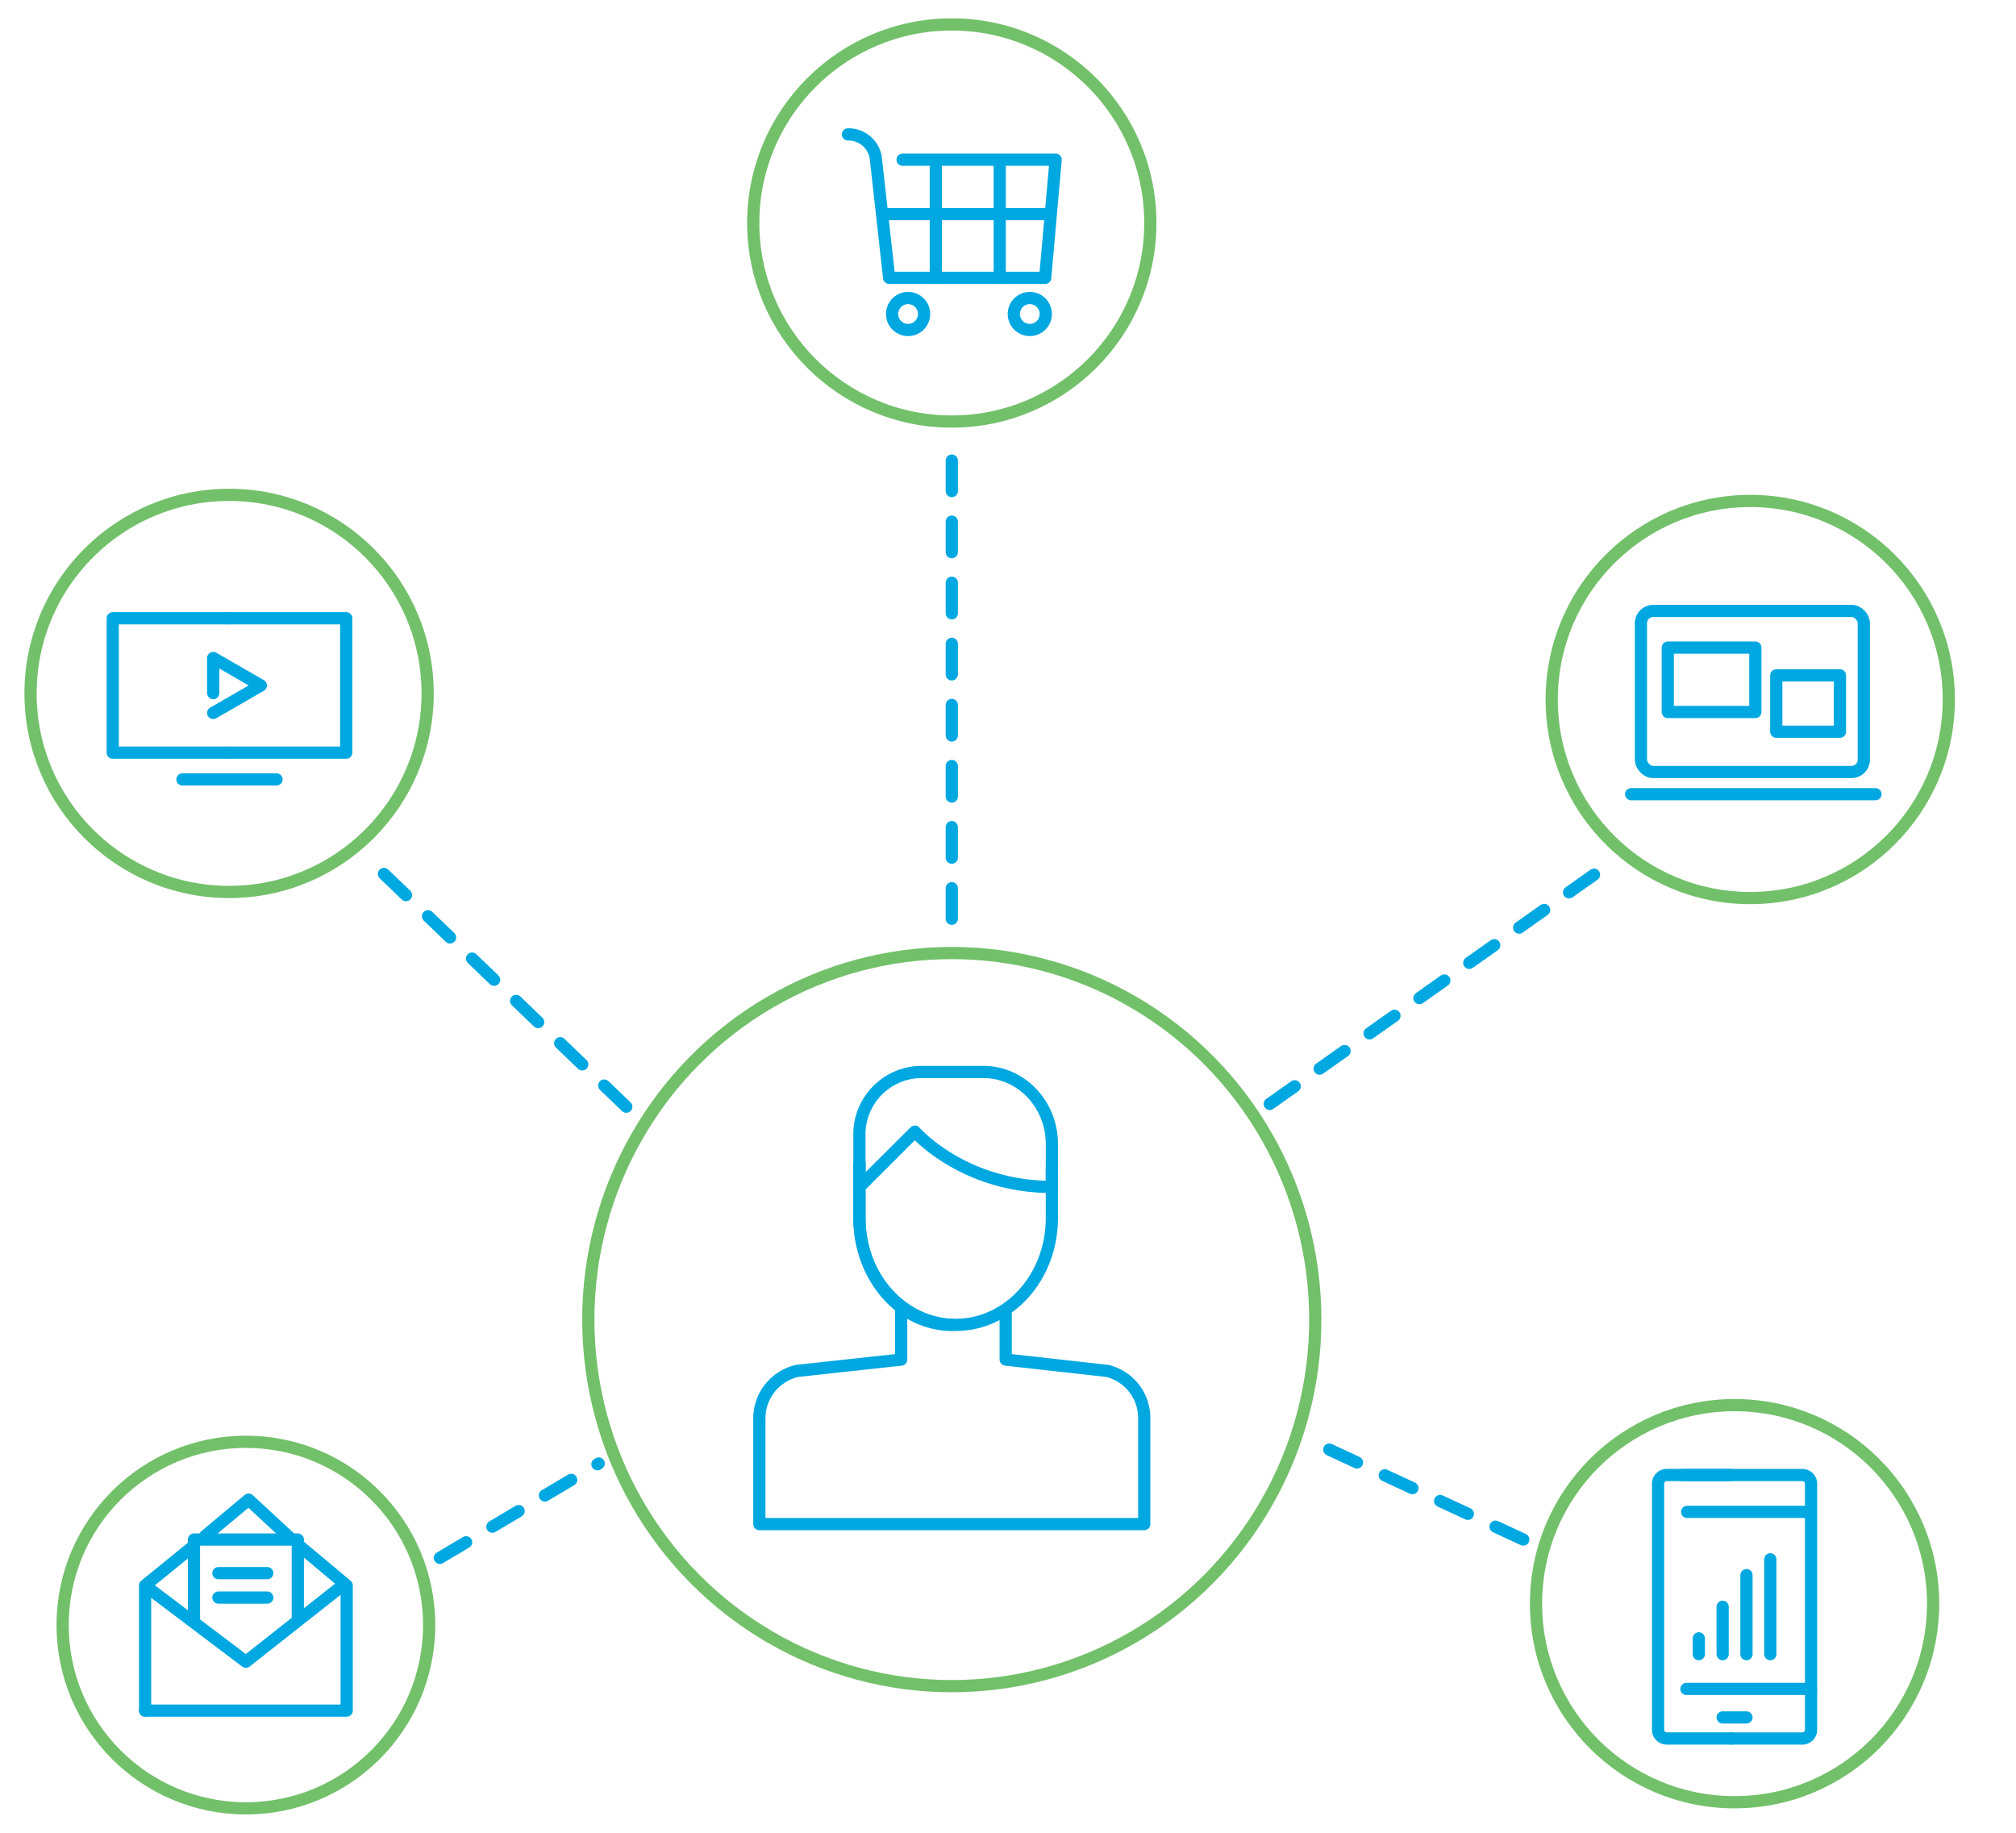 <svg id="aa587e67-c80a-4337-bf8a-087a3ebd8661" data-name="Layer 1" xmlns="http://www.w3.org/2000/svg" viewBox="0 0 330 300">
  <defs>
    <style>
      .a1295f5e-742b-4909-a048-e529a8b04b03, .a63d3965-7560-4bc0-a32d-660cf89ed3e5, .b9ece9f9-a3fa-4171-822f-8da7d64b7d8b, .e13e1752-6add-46d5-9246-7a36ed420332, .eec97952-224a-43b5-b21a-1b62601a32a3, .fbfc789d-ab29-4d68-8d1c-873bc73d7baa {
        fill: none;
        stroke-width: 2px;
      }

      .a63d3965-7560-4bc0-a32d-660cf89ed3e5 {
        stroke: #73c06b;
      }

      .a1295f5e-742b-4909-a048-e529a8b04b03, .a63d3965-7560-4bc0-a32d-660cf89ed3e5, .b9ece9f9-a3fa-4171-822f-8da7d64b7d8b, .fbfc789d-ab29-4d68-8d1c-873bc73d7baa {
        stroke-miterlimit: 10;
      }

      .a1295f5e-742b-4909-a048-e529a8b04b03, .b9ece9f9-a3fa-4171-822f-8da7d64b7d8b, .e13e1752-6add-46d5-9246-7a36ed420332, .eec97952-224a-43b5-b21a-1b62601a32a3, .fbfc789d-ab29-4d68-8d1c-873bc73d7baa {
        stroke: #00a8e1;
      }

      .a1295f5e-742b-4909-a048-e529a8b04b03, .e13e1752-6add-46d5-9246-7a36ed420332, .fbfc789d-ab29-4d68-8d1c-873bc73d7baa {
        stroke-linecap: round;
      }

      .e13e1752-6add-46d5-9246-7a36ed420332, .eec97952-224a-43b5-b21a-1b62601a32a3 {
        stroke-linejoin: round;
      }

      .a1295f5e-742b-4909-a048-e529a8b04b03 {
        stroke-dasharray: 5 5;
      }
    </style>
  </defs>
  <title>integration-matters-a</title>
  <ellipse class="a63d3965-7560-4bc0-a32d-660cf89ed3e5" cx="155.8" cy="216" rx="59.5" ry="60"/>
  <g>
    <path class="e13e1752-6add-46d5-9246-7a36ed420332" d="M147.511,214.6v7.944L130.475,224.4a7.973,7.973,0,0,0-6.175,7.736v17.336h63V232.135a7.934,7.934,0,0,0-6.034-7.736l-16.646-1.856v-7.861"/>
    <path class="e13e1752-6add-46d5-9246-7a36ed420332" d="M172.18,191.089V199.4c0,9.646-7.052,17.464-15.75,17.464s-15.75-7.818-15.75-17.464v-8.807"/>
    <path class="e13e1752-6add-46d5-9246-7a36ed420332" d="M155.8,216.86c-8.351,0-15.12-7.839-15.12-17.509v-8.83"/>
    <path class="e13e1752-6add-46d5-9246-7a36ed420332" d="M172.18,194.284c-14.557,0-22.422-9.052-22.422-9.052l-9.078,9.052v-8.337a10.206,10.206,0,0,1,9.915-10.476h10.4c6.179,0,11.188,5.292,11.188,11.821v6.2"/>
  </g>
  <line class="a1295f5e-742b-4909-a048-e529a8b04b03" x1="102.517" y1="181.151" x2="60.451" y2="140.747"/>
  <line class="a1295f5e-742b-4909-a048-e529a8b04b03" x1="155.8" y1="150.386" x2="155.8" y2="72.239"/>
  <line class="a1295f5e-742b-4909-a048-e529a8b04b03" x1="249.346" y1="252" x2="216" y2="236.542"/>
  <line class="a1295f5e-742b-4909-a048-e529a8b04b03" x1="72" y1="255" x2="98" y2="239.558"/>
  <circle class="a63d3965-7560-4bc0-a32d-660cf89ed3e5" cx="155.8" cy="36.5" r="32.5"/>
  <g>
    <rect class="b9ece9f9-a3fa-4171-822f-8da7d64b7d8b" x="268.606" y="100" width="36.485" height="26.364" rx="2"/>
    <rect class="eec97952-224a-43b5-b21a-1b62601a32a3" x="273" y="106" width="14.333" height="10.545"/>
    <rect class="eec97952-224a-43b5-b21a-1b62601a32a3" x="290.758" y="110.546" width="10.424" height="9.227"/>
    <line class="fbfc789d-ab29-4d68-8d1c-873bc73d7baa" x1="267" y1="130" x2="307" y2="130"/>
  </g>
  <g>
    <path class="e13e1752-6add-46d5-9246-7a36ed420332" d="M151.262,51.391a2.616,2.616,0,1,1-2.616-2.608A2.613,2.613,0,0,1,151.262,51.391Z"/>
    <path class="e13e1752-6add-46d5-9246-7a36ed420332" d="M171.185,51.391a2.616,2.616,0,1,1-2.616-2.608A2.612,2.612,0,0,1,171.185,51.391Z"/>
    <line class="e13e1752-6add-46d5-9246-7a36ed420332" x1="163.646" y1="27" x2="163.646" y2="45.478"/>
    <line class="e13e1752-6add-46d5-9246-7a36ed420332" x1="153.185" y1="27" x2="153.185" y2="45.478"/>
    <path class="e13e1752-6add-46d5-9246-7a36ed420332" d="M147.749,26.141H172.8l-1.715,19.337h-25.54l-2.172-19.485A4.512,4.512,0,0,0,138.8,22"/>
    <line class="e13e1752-6add-46d5-9246-7a36ed420332" x1="171.492" y1="35.043" x2="144.8" y2="35.043"/>
  </g>
  <circle class="a63d3965-7560-4bc0-a32d-660cf89ed3e5" cx="37.5" cy="113.5" r="32.5"/>
  <g>
    <polyline class="e13e1752-6add-46d5-9246-7a36ed420332" points="37.52 123.199 56.671 123.199 56.671 101.2 37.52 101.2"/>
    <polyline class="e13e1752-6add-46d5-9246-7a36ed420332" points="37.52 101.2 18.454 101.2 18.454 123.199 37.52 123.199"/>
    <line class="e13e1752-6add-46d5-9246-7a36ed420332" x1="45.261" y1="127.575" x2="29.865" y2="127.575"/>
    <polyline class="e13e1752-6add-46d5-9246-7a36ed420332" points="34.9 116.7 42.7 112.2 34.9 107.7 34.9 113.455"/>
  </g>
  <line class="a1295f5e-742b-4909-a048-e529a8b04b03" x1="207.846" y1="180.695" x2="264" y2="141"/>
  <circle class="a63d3965-7560-4bc0-a32d-660cf89ed3e5" cx="286.5" cy="114.5" r="32.5"/>
  <circle class="a63d3965-7560-4bc0-a32d-660cf89ed3e5" cx="283.931" cy="262.5" r="32.5"/>
  <g>
    <g>
      <line class="e13e1752-6add-46d5-9246-7a36ed420332" x1="289.781" y1="270.765" x2="289.781" y2="255.235"/>
      <line class="e13e1752-6add-46d5-9246-7a36ed420332" x1="285.881" y1="270.765" x2="285.881" y2="257.824"/>
      <line class="e13e1752-6add-46d5-9246-7a36ed420332" x1="281.981" y1="270.765" x2="281.981" y2="263"/>
      <line class="e13e1752-6add-46d5-9246-7a36ed420332" x1="278.081" y1="270.765" x2="278.081" y2="268.176"/>
    </g>
    <line class="e13e1752-6add-46d5-9246-7a36ed420332" x1="285.881" y1="281.118" x2="281.981" y2="281.118"/>
    <g>
      <line class="e13e1752-6add-46d5-9246-7a36ed420332" x1="276.167" y1="247.471" x2="295.667" y2="247.471"/>
      <path class="e13e1752-6add-46d5-9246-7a36ed420332" d="M283.362,284.57h11.647a1.429,1.429,0,0,0,1.444-1.4V242.841a1.429,1.429,0,0,0-1.444-1.4H275.5"/>
      <path class="e13e1752-6add-46d5-9246-7a36ed420332" d="M283.4,241.436H272.853a1.43,1.43,0,0,0-1.444,1.405v40.325a1.429,1.429,0,0,0,1.444,1.4H283.4"/>
      <line class="e13e1752-6add-46d5-9246-7a36ed420332" x1="276.052" y1="276.451" x2="296.436" y2="276.451"/>
    </g>
  </g>
  <circle class="a63d3965-7560-4bc0-a32d-660cf89ed3e5" cx="40.25" cy="266" r="30"/>
  <g>
    <polyline class="e13e1752-6add-46d5-9246-7a36ed420332" points="31.75 253 23.75 259.512 23.75 280"/>
    <polyline class="e13e1752-6add-46d5-9246-7a36ed420332" points="47.75 252 40.693 245.466 33.597 251.4"/>
    <polyline class="e13e1752-6add-46d5-9246-7a36ed420332" points="23.75 280 56.75 280 56.75 259.512 48.962 253"/>
    <polyline class="e13e1752-6add-46d5-9246-7a36ed420332" points="48.75 265 48.75 252 31.75 252 31.75 265"/>
    <line class="e13e1752-6add-46d5-9246-7a36ed420332" x1="35.75" y1="261.5" x2="43.75" y2="261.5"/>
    <line class="e13e1752-6add-46d5-9246-7a36ed420332" x1="35.75" y1="257.5" x2="43.75" y2="257.5"/>
    <polyline class="e13e1752-6add-46d5-9246-7a36ed420332" points="55.765 259.776 40.25 272 24.203 259.88"/>
  </g>
</svg>
